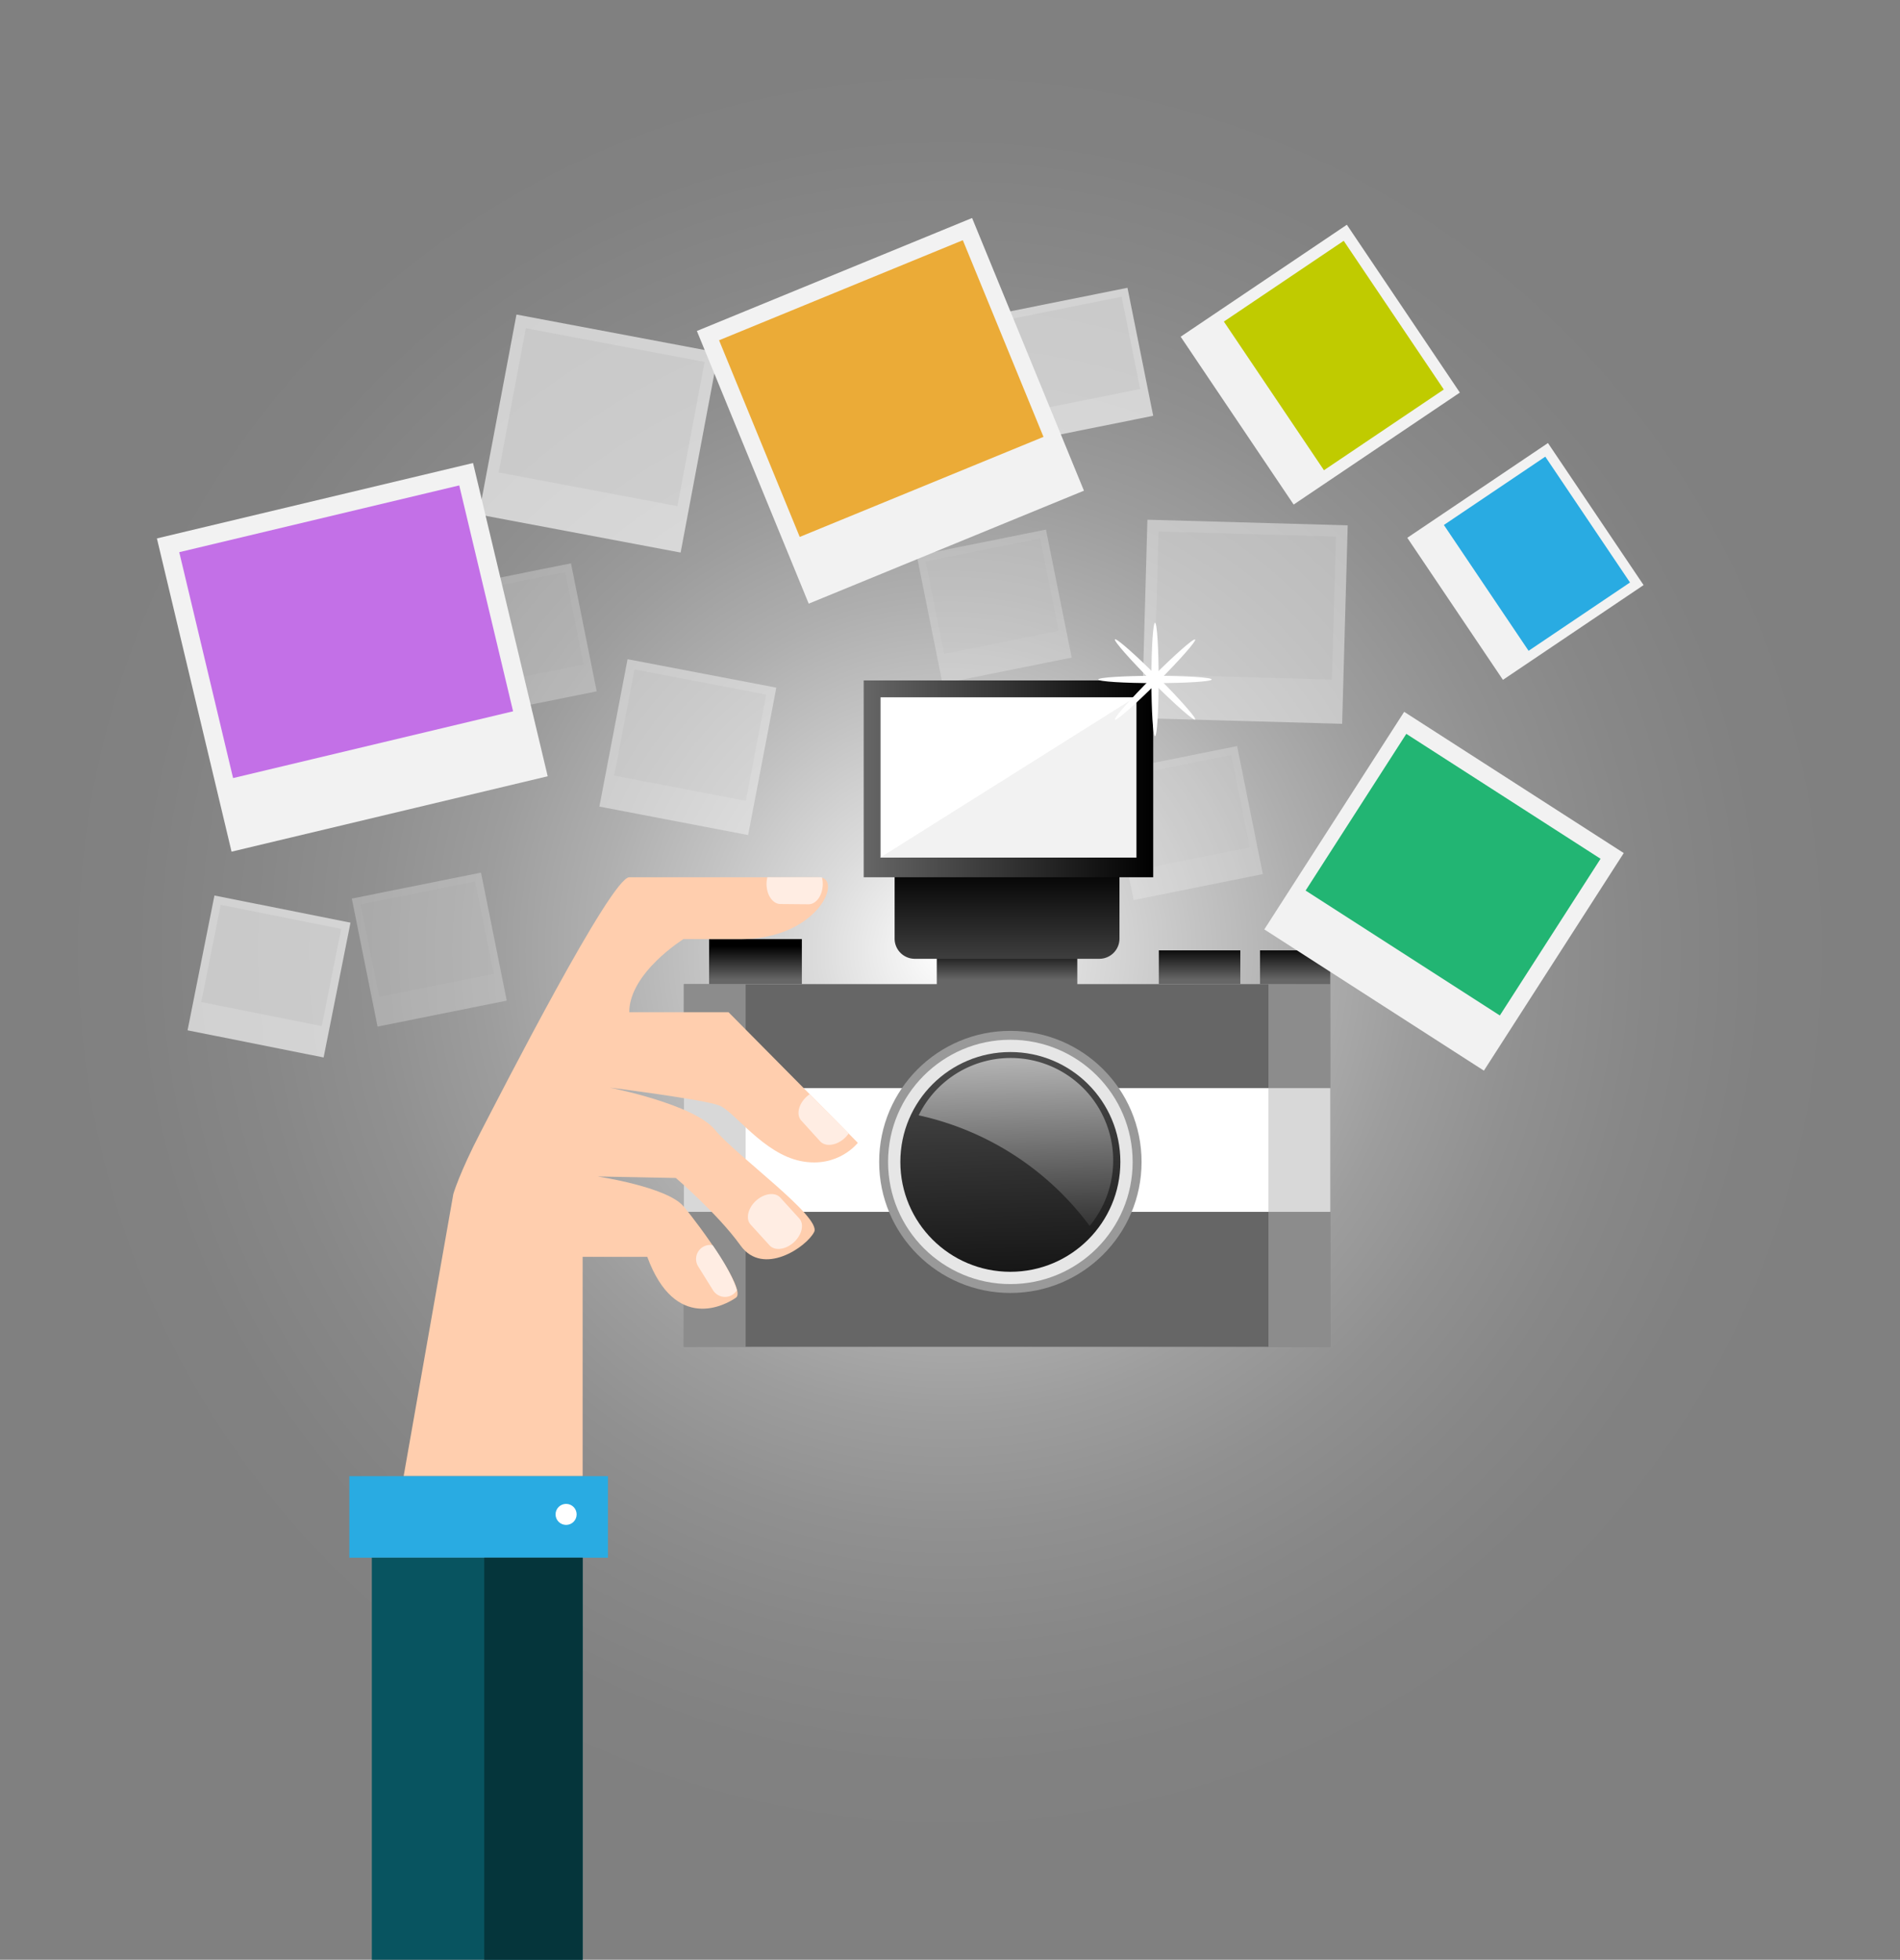 <svg xmlns="http://www.w3.org/2000/svg" xmlns:xlink="http://www.w3.org/1999/xlink" viewBox="0 0 675.99 697"><rect x="0" y="0" width="675.99" height="697" fill="#808080" stroke="none"/><defs><style>.cls-1{isolation:isolate;}.cls-2{fill:url(#radial-gradient);}.cls-16,.cls-3{opacity:0.5;}.cls-4{fill:#f2f2f2;}.cls-5{fill:#e6e6e6;}.cls-6{fill:#29abe2;}.cls-7{fill:#c0cb00;}.cls-8{opacity:0.7;}.cls-9{opacity:0.3;}.cls-10{fill:#c370e7;}.cls-11{fill:url(#linear-gradient);}.cls-12{fill:url(#linear-gradient-2);}.cls-13{fill:url(#linear-gradient-3);}.cls-14{fill:#fff;}.cls-15{fill:#666;}.cls-16{fill:#b3b3b3;mix-blend-mode:multiply;}.cls-17{fill:url(#linear-gradient-4);}.cls-18{fill:url(#linear-gradient-5);}.cls-19{fill:url(#linear-gradient-6);}.cls-20{fill:#999;}.cls-21{fill:url(#linear-gradient-7);}.cls-22{fill:url(#linear-gradient-8);}.cls-23{fill:#ffceae;}.cls-24{fill:#085460;}.cls-25{fill:#05353b;}.cls-26{fill:#22b573;}.cls-27{fill:#ebab37;}.cls-28{fill:#ffede3;}</style><radialGradient id="radial-gradient" cx="338" cy="338" r="338" gradientUnits="userSpaceOnUse"><stop offset="0" stop-color="#fff"/><stop offset="0.03" stop-color="#fff" stop-opacity="0.94"/><stop offset="0.14" stop-color="#fff" stop-opacity="0.72"/><stop offset="0.26" stop-color="#fff" stop-opacity="0.53"/><stop offset="0.37" stop-color="#fff" stop-opacity="0.37"/><stop offset="0.49" stop-color="#fff" stop-opacity="0.23"/><stop offset="0.61" stop-color="#fff" stop-opacity="0.13"/><stop offset="0.73" stop-color="#fff" stop-opacity="0.06"/><stop offset="0.86" stop-color="#fff" stop-opacity="0.01"/><stop offset="1" stop-color="#fff" stop-opacity="0"/></radialGradient><linearGradient id="linear-gradient" x1="358.29" y1="348.5" x2="358.29" y2="336.5" gradientUnits="userSpaceOnUse"><stop offset="0" stop-color="#666"/><stop offset="1"/></linearGradient><linearGradient id="linear-gradient-2" x1="438" y1="365" x2="438" y2="311.18" xlink:href="#linear-gradient"/><linearGradient id="linear-gradient-3" x1="307.29" y1="277" x2="410.29" y2="277" xlink:href="#linear-gradient"/><linearGradient id="linear-gradient-4" x1="268.79" y1="348.5" x2="268.79" y2="336.5" xlink:href="#linear-gradient"/><linearGradient id="linear-gradient-5" x1="426.79" y1="348.5" x2="426.79" y2="336.5" xlink:href="#linear-gradient"/><linearGradient id="linear-gradient-6" x1="460.79" y1="348.5" x2="460.79" y2="336.5" xlink:href="#linear-gradient"/><linearGradient id="linear-gradient-7" x1="358.45" y1="374.87" x2="361.36" y2="484.27" gradientUnits="userSpaceOnUse"><stop offset="0" stop-color="#4d4d4d"/><stop offset="1"/></linearGradient><linearGradient id="linear-gradient-8" x1="440.45" y1="379.82" x2="442.7" y2="464.43" gradientUnits="userSpaceOnUse"><stop offset="0" stop-color="#b3b3b3"/><stop offset="1"/></linearGradient></defs><title>15542-NQDOF8</title><g class="cls-1"><g id="objects"><g id="Design"><circle class="cls-2" cx="338" cy="338" r="338"/><g class="cls-3"><rect class="cls-4" x="487.31" y="188.51" width="70.61" height="71.29" transform="translate(204.12 737.24) rotate(-88.39)"/><rect class="cls-5" x="497.31" y="186.82" width="50.92" height="63.14" transform="translate(210.05 731.8) rotate(-88.39)"/></g><rect class="cls-4" x="592.28" y="172.27" width="60.33" height="60.91" transform="translate(-86.79 379.24) rotate(-33.96)"/><rect class="cls-6" x="604.78" y="173" width="43.5" height="53.95" transform="translate(-84.55 381.06) rotate(-33.96)"/><rect class="cls-4" x="513.8" y="96.74" width="71.29" height="71.97" transform="translate(-60.14 326.53) rotate(-33.96)"/><rect class="cls-7" x="528.57" y="97.6" width="51.41" height="63.75" transform="translate(-57.5 328.68) rotate(-33.96)"/><g class="cls-8"><rect class="cls-4" x="439" y="109.51" width="46.88" height="46.44" transform="translate(-96.79 90.69) rotate(-11.36)"/><rect class="cls-5" x="440.94" y="112.26" width="41.53" height="33.49" transform="translate(-96.07 90.49) rotate(-11.36)"/></g><g class="cls-8"><rect class="cls-4" x="150.97" y="325.6" width="48.89" height="49.36" transform="translate(-282.11 450.8) rotate(-78.72)"/><rect class="cls-5" x="158.57" y="324.5" width="35.26" height="43.72" transform="translate(-277.64 448.42) rotate(-78.72)"/></g><g class="cls-9"><rect class="cls-4" x="410" y="195.51" width="46.88" height="46.44" transform="translate(-114.3 86.66) rotate(-11.36)"/><rect class="cls-5" x="411.94" y="198.26" width="41.53" height="33.49" transform="translate(-113.59 86.46) rotate(-11.36)"/></g><g class="cls-9"><rect class="cls-4" x="241" y="207.51" width="46.88" height="46.44" transform="translate(-119.97 53.61) rotate(-11.36)"/><rect class="cls-5" x="242.94" y="210.26" width="41.53" height="33.49" transform="translate(-119.26 53.4) rotate(-11.36)"/></g><g class="cls-9"><rect class="cls-4" x="209" y="317.51" width="46.88" height="46.44" transform="translate(-142.27 49.46) rotate(-11.36)"/><rect class="cls-5" x="210.94" y="320.26" width="41.53" height="33.49" transform="translate(-141.56 49.25) rotate(-11.36)"/></g><g class="cls-9"><rect class="cls-4" x="478" y="272.51" width="46.88" height="46.44" transform="translate(-128.13 101.56) rotate(-11.36)"/><rect class="cls-5" x="479.94" y="275.26" width="41.53" height="33.49" transform="translate(-127.42 101.37) rotate(-11.36)"/></g><rect class="cls-4" x="147.23" y="179.54" width="115.63" height="114.53" transform="translate(-129.03 50.99) rotate(-13.41)"/><rect class="cls-10" x="151.66" y="186.4" width="102.41" height="82.59" transform="translate(-126.98 50.24) rotate(-13.41)"/><g class="cls-3"><rect class="cls-4" x="297.76" y="241.78" width="53.37" height="53.88" transform="translate(-80.17 533.89) rotate(-79.17)"/><rect class="cls-5" x="306.02" y="240.58" width="38.48" height="47.72" transform="translate(-75.29 531.22) rotate(-79.17)"/></g><g class="cls-8"><rect class="cls-4" x="256.47" y="120.65" width="72.38" height="73.07" transform="translate(4.3 412.69) rotate(-79.33)"/><rect class="cls-5" x="267.66" y="119.01" width="52.2" height="64.72" transform="translate(10.91 409.03) rotate(-79.33)"/></g><rect class="cls-11" x="333.29" y="312" width="50" height="43"/><path class="cls-12" d="M478,336.83a7.17,7.17,0,0,1-7.18,7.17H405.18a7.17,7.17,0,0,1-7.18-7.17V303.17a7.17,7.17,0,0,1,7.18-7.17h65.64a7.17,7.17,0,0,1,7.18,7.17v33.66Z" transform="translate(-79.71 -3)"/><rect class="cls-13" x="307.29" y="242" width="103" height="70"/><rect class="cls-14" x="313.29" y="248" width="91" height="57"/><polygon class="cls-4" points="404.29 305 313.16 305 404.29 247.73 404.29 305"/><rect class="cls-15" x="243.29" y="350" width="230" height="129"/><rect class="cls-14" x="243.29" y="387" width="230" height="44"/><rect class="cls-16" x="243.29" y="350" width="22" height="129"/><rect class="cls-16" x="451.29" y="350" width="22" height="129"/><rect class="cls-17" x="252.29" y="334" width="33" height="16"/><rect class="cls-18" x="412.29" y="338" width="29" height="12"/><rect class="cls-19" x="448.29" y="338" width="25" height="12"/><ellipse class="cls-20" cx="359.47" cy="413.24" rx="46.68" ry="46.61"/><ellipse class="cls-5" cx="359.47" cy="413.24" rx="43.51" ry="43.45"/><ellipse class="cls-21" cx="359.47" cy="413.24" rx="39.14" ry="39.08"/><path class="cls-22" d="M467.39,439a36.47,36.47,0,1,0-60.83-39.33A103.21,103.21,0,0,1,467.39,439Z" transform="translate(-79.71 -3)"/><path class="cls-23" d="M303.6,315H371c8.87,0,0,22-27.83,22H322.86s-19.27,12-19.27,26h35.32l46,46.44s-7,9.17-20.34,6.49-23.55-17.6-28.9-19.74-39.07-6.39-39.07-6.39,30,5.89,37.46,15,38,31,35.32,36.34-18.2,16-26.22,4.81-23-24-23-24l-27.83-.53S317,425.1,322.86,432s22.48,29.81,18.73,32.49S319.93,477,310,450H287v78H223.32L241,427.65s2.14-7.43,9.63-21.86S297.17,315,303.6,315Z" transform="translate(-79.71 -3)"/><rect class="cls-6" x="124.29" y="525" width="92" height="29"/><rect class="cls-24" x="132.29" y="554" width="75" height="143"/><rect class="cls-25" x="172.29" y="554" width="35" height="143"/><ellipse class="cls-14" cx="201.41" cy="538.6" rx="3.75" ry="3.74"/><ellipse class="cls-14" cx="410.94" cy="241.66" rx="1.29" ry="20.17"/><ellipse class="cls-14" cx="410.94" cy="241.66" rx="20.17" ry="1.3"/><ellipse class="cls-14" cx="490.64" cy="244.67" rx="20.17" ry="1.29" transform="translate(-109.03 415.53) rotate(-44.99)"/><ellipse class="cls-14" cx="490.65" cy="244.67" rx="1.29" ry="20.17" transform="translate(-108.98 415.67) rotate(-45.01)"/><rect class="cls-4" x="547.48" y="273.56" width="92" height="92.88" transform="translate(-76.37 643.1) rotate(-57.26)"/><rect class="cls-26" x="564.37" y="272.54" width="66.35" height="82.27" transform="matrix(0.54, -0.84, 0.84, 0.54, -69.18, 643.63)"/><rect class="cls-4" x="343.58" y="96.69" width="105.84" height="104.83" transform="translate(-106.63 158.69) rotate(-22.31)"/><rect class="cls-27" x="346.38" y="103.38" width="93.74" height="75.6" transform="translate(-103.86 156.87) rotate(-22.31)"/><path class="cls-28" d="M362.15,444.83c-2.91,2.65-6.78,3.14-8.64,1.1l-6.73-7.4c-1.86-2-1-5.85,1.91-8.5h0c2.91-2.65,6.78-3.14,8.64-1.1l6.73,7.4c1.86,2,1,5.85-1.91,8.5h0Z" transform="translate(-79.71 -3)"/><path class="cls-28" d="M352.73,315a9.88,9.88,0,0,0-.3,2.34c0,3.94,2.17,7.15,4.94,7.18l10,0.09c2.76,0,5-3.15,5.06-7.09a9.8,9.8,0,0,0-.3-2.52H352.73Z" transform="translate(-79.71 -3)"/><path class="cls-28" d="M367.81,392.15a10.15,10.15,0,0,0-1.11.88c-2.91,2.65-3.77,6.45-1.91,8.5l6.73,7.4c1.86,2,5.73,1.55,8.64-1.1a9.92,9.92,0,0,0,1.5-1.71Z" transform="translate(-79.71 -3)"/><path class="cls-28" d="M333.24,445.85a5,5,0,0,0-5.13,7.55l5.29,8.49a5,5,0,0,0,6.89,1.6,5,5,0,0,0,1.58-1.6C340.29,456.42,335.71,449.4,333.24,445.85Z" transform="translate(-79.71 -3)"/></g></g></g></svg>